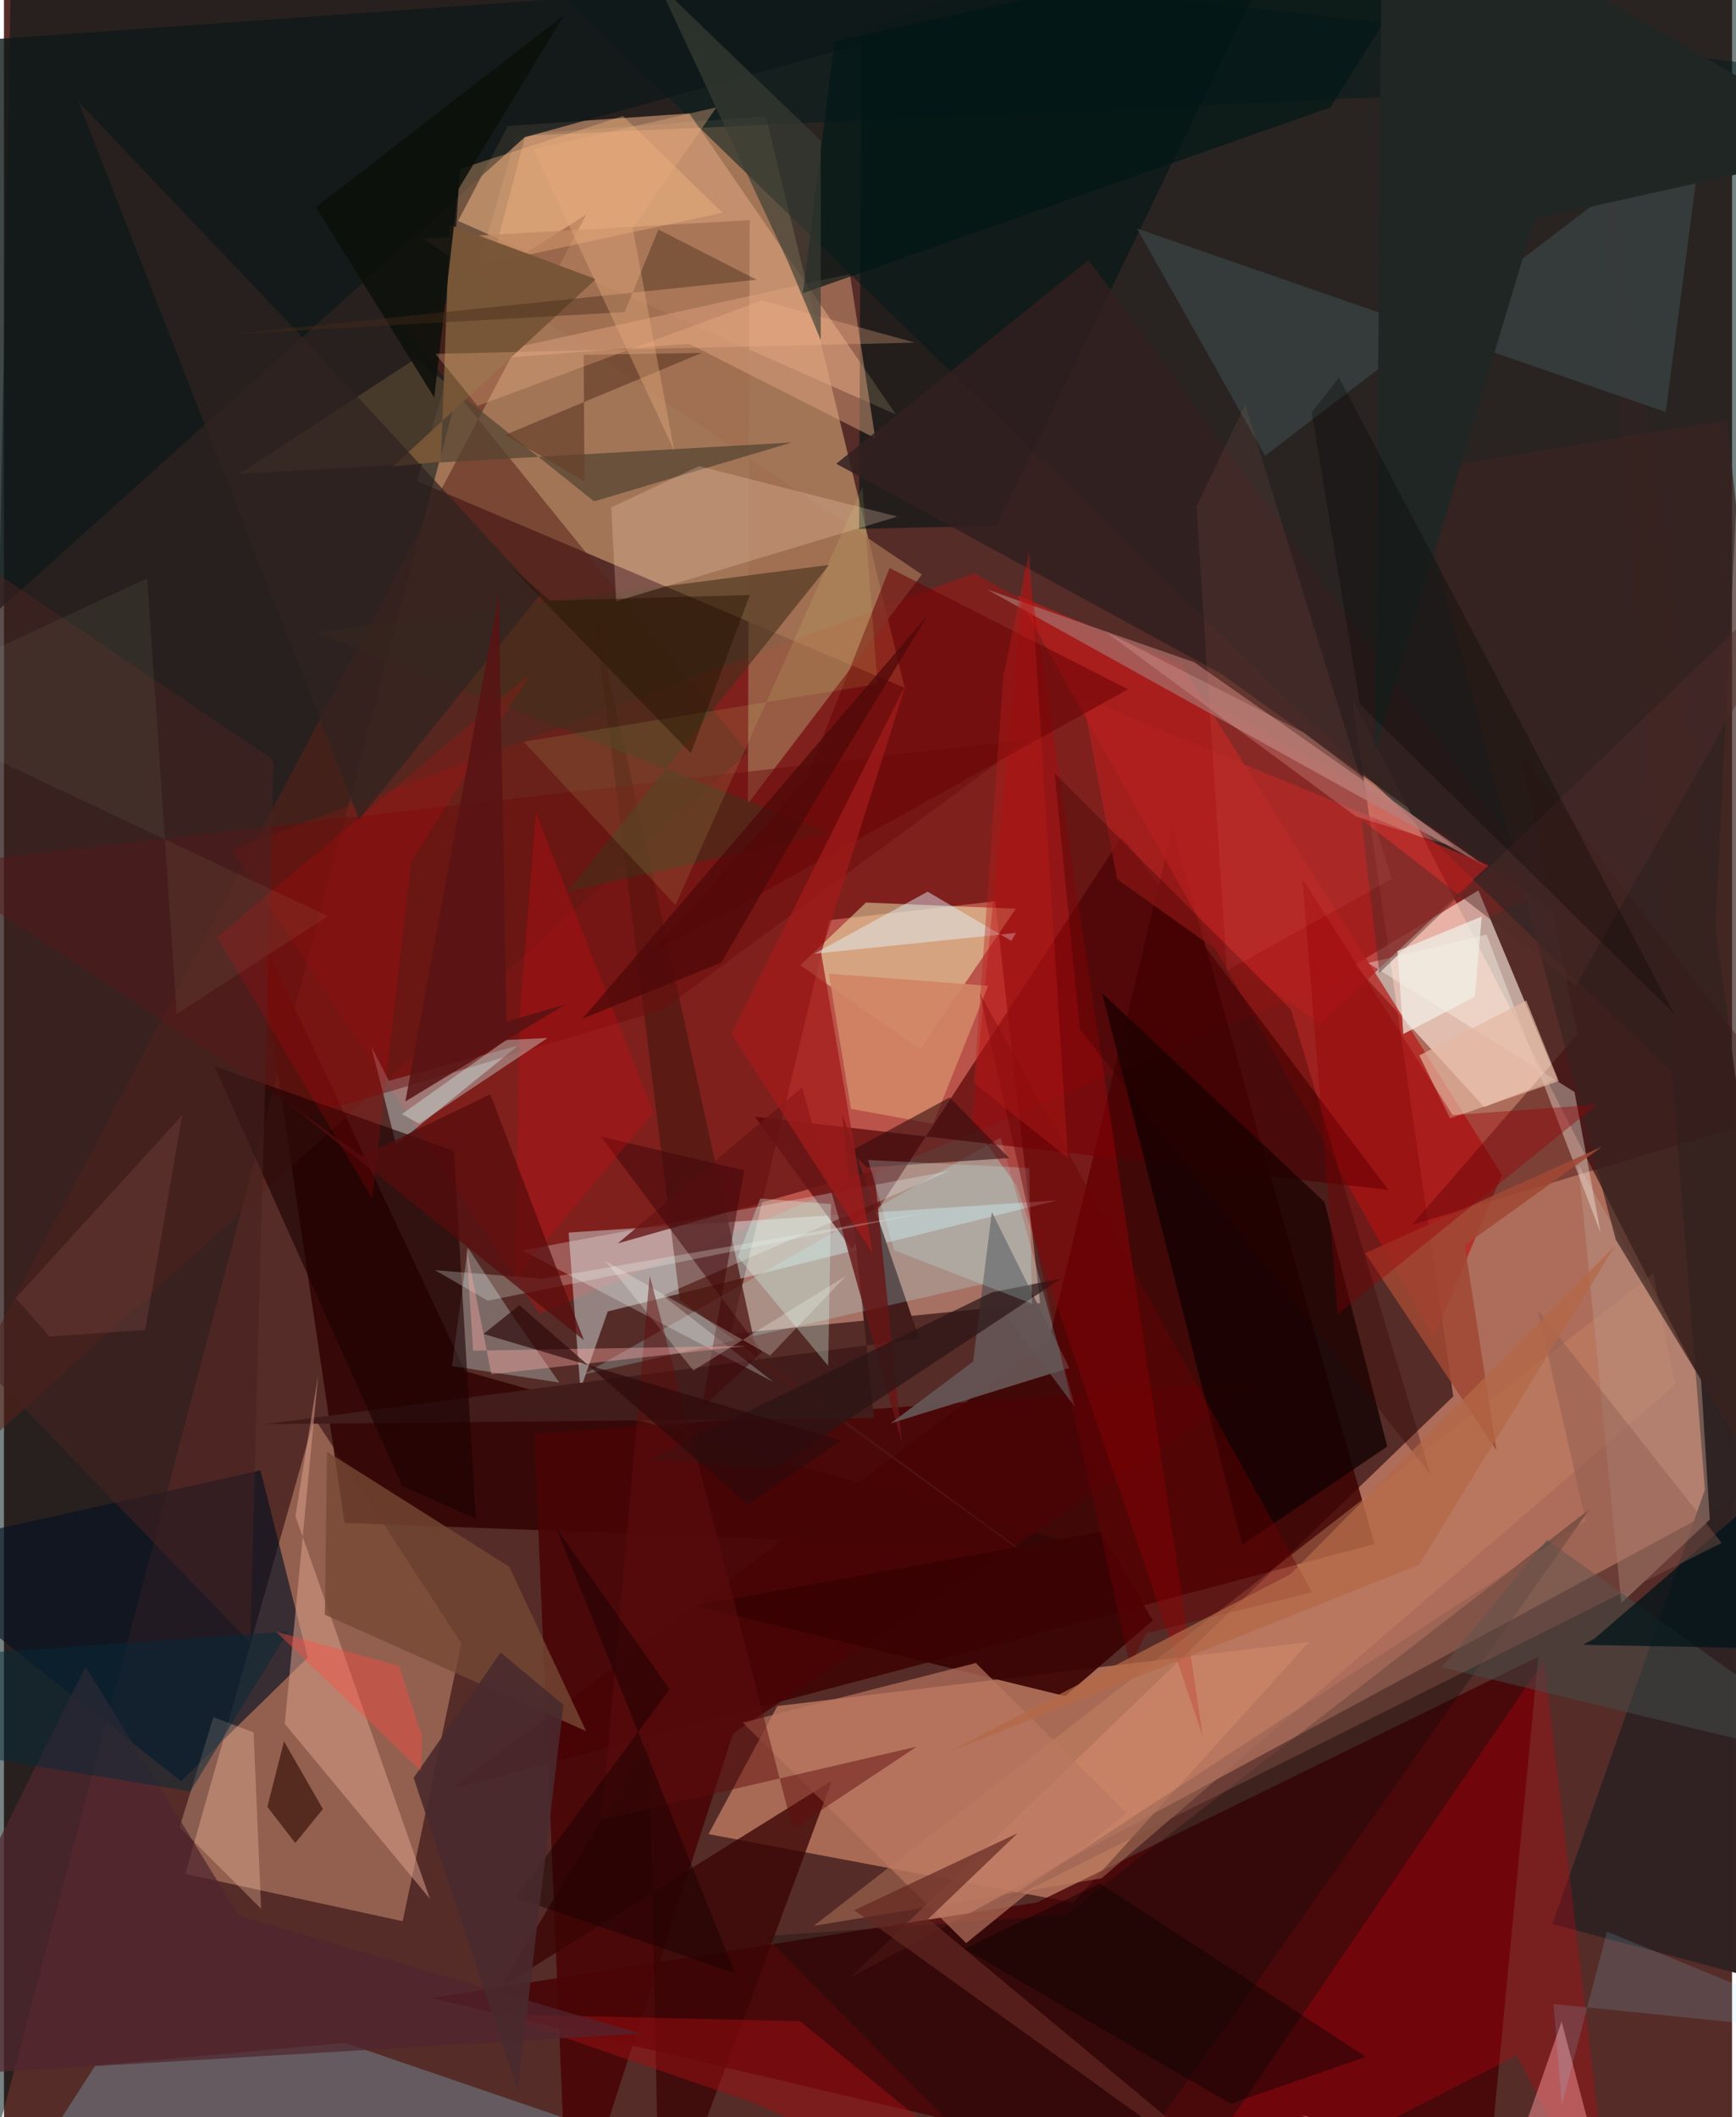 <svg xmlns="http://www.w3.org/2000/svg" width="228" height="278" viewBox="0 0 836 1024"><path fill="#552c27" d="M0 0h836v1024H0z"/><path fill="#dc9076" fill-opacity=".655" d="M847.207 719.72L652.285 337.974l48.851 337.4-291.553 281.078z"/><path fill="#d2a376" fill-opacity=".612" d="M199.82 232.657L435.725 332.66l-67.18-276.446-120.684 8.901z"/><path fill="#001518" fill-opacity=".533" d="M-17.404 1086L4.356-62 898 36.494 252.234 65.62z"/><path fill="#d49686" fill-opacity=".639" d="M479.546 435.918l21.71 194.29-149.661 14.974 47.698-200.149z"/><path fill="#d48b6d" fill-opacity=".659" d="M631.319 794.164l-257.168 30.99-33.292 61.945 176.404 33.165z"/><path fill="#f30100" fill-opacity=".263" d="M110.237 410.94l359.065-133.766 279.413 153.654-489.682 204.641z"/><path fill="#06201f" fill-opacity=".557" d="M889.314-62l-37.182 23.323-28.548 573.667L225.587-46.032z"/><path fill="#c2886e" fill-opacity=".565" d="M150.157 685.9L87.751 906.366l105.13 22.854 28.386-134.4z"/><path fill="#3c0000" fill-opacity=".824" d="M505.625 647.847l59.62-246.907 97.81 345.859-446.474 118.343z"/><path fill="#ffece1" fill-opacity=".631" d="M713.306 430.678l38.05 91.223-35.288 13.482-62.78-68.62z"/><path fill="#470104" fill-opacity=".808" d="M742.263 801.298l-242.589 118.87-293.19 46.238L714.878 1086z"/><path fill="#cfd5d5" fill-opacity=".506" d="M273.17 596.154l5.705 75.911 13.226-37.76 217.41-53.713z"/><path fill="#b61e1c" fill-opacity=".741" d="M569.75 321.458l154.926 246.74-33.063 78.694-201.564-358.984z"/><path fill="#340706" fill-opacity=".918" d="M164.798 736.56l365.913 13.73-307.53-87.09-101.39-215.985z"/><path fill="#d7a179" fill-opacity=".612" d="M243.734 60.938l87.84-6.073 99.948 145.59-211.817-93.62z"/><path fill="#f5ffbe" fill-opacity=".463" d="M443.151 507.607l-57.849-40.765L417 436.547l72.496 2.977z"/><path fill="#530003" fill-opacity=".667" d="M410.252 604.31L540.914 404.5l128.809 171.018-306.329-35.374z"/><path fill="#041122" fill-opacity=".635" d="M-54.479 750.843l178.58-39.695 22.865 90.55-61.304 59.844z"/><path fill="#490405" fill-opacity=".878" d="M352.699 838.47l256.58-170.944-352.668 26.142L272.954 1086z"/><path fill="#302324" fill-opacity=".992" d="M822.864 720.529l-73.76 210.056L898 970.293 763.596-30.547z"/><path fill="#592318" fill-opacity=".557" d="M194.2 159.244l165.704 204.833-413.26 374.552 335.1-634.907z"/><path fill="#758798" fill-opacity=".502" d="M165.062 988.093L451.122 1086l-434.337-44.39 27.37-42.564z"/><path fill="#100" fill-opacity=".749" d="M531.264 480.382L638.85 581.39l30.37 118.256-70.232 47.457z"/><path fill="#cb0213" fill-opacity=".302" d="M745.081 803.093l33.376 281.061-46.583-89.972L552.007 1086z"/><path fill="#001616" fill-opacity=".588" d="M413.677 255.817l66.569-1.533L633.226-62l-218.44 76.353z"/><path fill="#421d1b" fill-opacity=".996" d="M442.801 647.36l-316.777 41.476 294.887-2.972-15.377-147.01z"/><path fill="#b4f6ff" fill-opacity=".227" d="M473.507 621.07l-193.468 43.87 202.16-114.76 35.964 130.357z"/><path fill="#511813" fill-opacity=".765" d="M284.91 291.583l80.252 367.085 184.58 133.251-222.8-163.2z"/><path fill="#b7bcb9" fill-opacity=".561" d="M248.691 505.744l-59.001 47.807-12.021-47.517 8.52 16.713z"/><path fill="#a76b66" fill-opacity=".757" d="M475.59 285.09l57.565 20.357 42.704 14.86 142.095 99.481z"/><path fill="#a16e52" fill-opacity=".753" d="M360.751 106.476l-.85 282.183 84.18-110.782-241.254-162.455z"/><path fill="#b90206" fill-opacity=".353" d="M489.815 573.395l90.193 266.625-85.514-572.632-26.159 275.906z"/><path fill="#000a0a" fill-opacity=".278" d="M516.463 1086l250.552-355.994-253.573 196.22-145.19 10.23z"/><path fill="#0f1919" fill-opacity=".796" d="M-62 348.409L251.905 66.395l319.953-88.49L-58.905 22.83z"/><path fill="#3b0505" fill-opacity=".776" d="M312.2 841.447L317.198 1086l83.33-224.724L240.45 961.03z"/><path fill="#d3f4f0" fill-opacity=".31" d="M268.671 668.703l-51.962-7.984 7.716-57.254 21.596 32.857z"/><path fill="#dca18d" fill-opacity=".525" d="M140.992 733.293l65.087 185.114-70.219-84.647 16.167-168.796z"/><path fill="#415857" fill-opacity=".451" d="M610.084 220.43l-61.967-109.915 255.802 88.79 18.52-141.327z"/><path fill="#6a0b0b" fill-opacity=".471" d="M146.546 539.879l-183.08-121.073 532.511-61.23-177.504 130.896z"/><path fill="#370105" fill-opacity=".412" d="M681.088 592.432l184.855-55.568-132.228-172.219 27.53 135.537z"/><path fill="#f8fefe" fill-opacity=".259" d="M318.722 626.608l53.474 41.77-121.517-63.594 206.48-38.386z"/><path fill="#dfa37f" fill-opacity=".475" d="M409.224 132.519L216 174.973l115.436-8.7 90.079 45.687z"/><path fill="#544431" fill-opacity=".725" d="M113.805 229.168l85.346-55.714 86.333 69.039 95.644-28.471z"/><path fill="#c98765" fill-opacity=".42" d="M530.926 908.52l-139.13 22.924 406.058-315.42 10.618 53.929z"/><path fill="#754935" fill-opacity=".784" d="M244.508 757.822l37.125 79.46-126.379-56.288 1.015-78.903z"/><path fill="#390203" fill-opacity=".91" d="M530.644 740.899l25.115 42.841-42.39 36.599L334.293 776.6z"/><path fill="#1a0000" fill-opacity=".596" d="M101.755 515.66l90.88 203.075 35.648 15.812-10.635-177.96z"/><path fill="#b11f1f" fill-opacity=".71" d="M718.245 418.538L521.76 337.364l16.783 87.859 98.268 70.065z"/><path fill="#691616" fill-opacity=".804" d="M421.002 566.186l13.456 131.904-48.348-172.135-89.112 75.419z"/><path fill="#b99285" fill-opacity=".486" d="M761.693 563.574l20.748 211.824 42.78-40.4-4.222-67.94z"/><path fill="#fecbaf" fill-opacity=".306" d="M120.783 837.892l3.631 85.29-39.439-39.397 16.367-53.238z"/><path fill="#432f1a" fill-opacity=".596" d="M399.222 273.198l-249.012 32.55 249.467 97.092-126.866 28.24z"/><path fill="#9d0f12" fill-opacity=".51" d="M517.491 1086l-154.393-68.797-125.06-43.066 147.106 3.45z"/><path fill="#ffd5bc" fill-opacity=".251" d="M336.223 225.46l-42.426 19.944 2.37 45.425 136.05-40.968z"/><path fill="#ffbe84" fill-opacity=".337" d="M220.632 81.712l78.809-25.595 48.196 46.783-130.25 28.117z"/><path fill="#655555" fill-opacity=".929" d="M515.427 661.653l-86.43 26.757 39.866-29.871 9.054-72.308z"/><path fill="#e9888b" fill-opacity=".561" d="M627.21 1022.96l146.687 32.284-20.349-77.514-28.611 82.17z"/><path fill="#39241f" fill-opacity=".69" d="M681.646 228.018l151.799-24.836L898 794.188 779.764 599.585z"/><path fill="#d28465" fill-opacity=".929" d="M449.472 543.555l26.627-66.744-77.056-5.869 10.714 65.381z"/><path fill="#ba7861" fill-opacity=".671" d="M543.042 876.806l-72.882-72.472-112.762 28.848L465.516 939.8z"/><path fill="#fffaf0" fill-opacity=".365" d="M717.223 452.002l-57.29 13.77 99.873 62.37 12.65 68.278z"/><path fill="#6c0305" fill-opacity=".561" d="M543.839 333.372L311.012 462.767l76.71-85.002 40.724-103.016z"/><path fill="#472323" fill-opacity=".537" d="M-62 237.6l192.512 130.177-11.396 426.73-133.233-138.144z"/><path fill="#350c0f" fill-opacity=".592" d="M417.478 564.617l68.805-4.49-28.796-29.345-48.058 26.053z"/><path fill="#785638" fill-opacity=".996" d="M211.367 223.298l-23.143 2.301L286.348 135l-70.728-26.3z"/><path fill="#a21a1b" fill-opacity=".733" d="M395.317 460.828l41.146-130.263-84.536 169.468 68.297 106.18z"/><path fill="#444e4c" fill-opacity=".502" d="M746.445 744.764l-50.867 61.653L898 855.477v-2.566z"/><path fill="#31201f" fill-opacity=".839" d="M589.036 326.025L402.643 224.289 524.75 125.72l234.537 322.254z"/><path fill="#e4f4fe" fill-opacity=".455" d="M489.575 451.238l-97.634 10.05 54.887-30.018 40.492 23.774z"/><path fill="#400508" fill-opacity=".51" d="M337.556 681.045l29.29-27.15-78.052-104.184 69.368 16.397z"/><path fill="#fffff8" fill-opacity=".247" d="M333.53 662.83l73.931-45.805-36.85 38.614-79.52-45.652z"/><path fill="#ef000c" fill-opacity=".165" d="M197.08 416.566l57.754-90.82-151.791 127.506 75.068 126.32z"/><path fill="#642821" fill-opacity=".702" d="M490.372 886.685l-79.083 37.207L636.853 1086l-189.67-157.903z"/><path fill="#310a03" fill-opacity=".616" d="M127.437 873.922l13.483 17.505 13.388-16.47-18.839-32.773z"/><path fill="#2b1616" fill-opacity=".718" d="M477.99 625.046l33.563-6.668-138.937 91.906-60.228-4.443z"/><path fill="#2f2321" fill-opacity=".722" d="M171.816 396.294l87.503-108.622L151.596 170.7 35.984 49.083z"/><path fill="#0d100b" fill-opacity=".878" d="M219.713 91.7l-11.537 100.626-57.26-92.138 119.923-92.76z"/><path fill="#dffc82" fill-opacity=".114" d="M324.863 437.817l-73.424-79.024 171.125-28-7.26-95.148z"/><path fill="#dc0910" fill-opacity=".275" d="M247.349 617.966l66.745-79.82-56.75-145.242-7.75 96.458z"/><path fill="#011716" fill-opacity=".678" d="M641.666 51.948l-255.173 89.876 15.335-121.938L703.251-46.36z"/><path fill="#f3fff7" fill-opacity=".247" d="M446.26 586.398l-185.844 32.105-51.89-4.158 25.525 14.76z"/><path fill="#ebb9b5" fill-opacity=".251" d="M628.753 354.261l-96.414-49.113 121.78 89.785 47.799 14.776z"/><path fill="#570b0d" fill-opacity=".733" d="M136.692 532.945l36.38 26.285 62.224-29.965 45.274 118.95z"/><path fill="#502630" fill-opacity=".725" d="M308.05 983.597l-194.43-57.034-74.111-120.5-99.561 199.388z"/><path fill="#c4ffff" fill-opacity=".22" d="M497.31 630.54l-1.261-65.622-77.991-3.866 12.596 43.655z"/><path fill="#68402a" fill-opacity=".718" d="M337.595 170.69l-95.21 39.704 38.428 22.336-.353-61.117z"/><path fill="#070000" fill-opacity=".404" d="M658.926 994.803l-128.909-83.865-65.144 31.642 128.597 74.925z"/><path fill="#202624" d="M740.434 105.99L898 71.089 666.829-62l-3.575 425.327z"/><path fill="#d8fef8" fill-opacity=".353" d="M192.515 538.839l50.408-35.828 20.068-.972-62.184 41.45z"/><path fill="#a04834" fill-opacity=".859" d="M773.105 554.605L658.508 606.13l63.548 95.362-15.381-99.196z"/><path fill="#001319" fill-opacity=".745" d="M769.59 792.437l128.052-110.468L857.6 797.365l-93.7-1.837z"/><path fill="#e5b7a2" fill-opacity=".686" d="M699.58 540.865l52.562-17.959-15.683-38.953-51.764 26.528z"/><path fill="#dafbeb" fill-opacity=".318" d="M400.103 582.399l-1.372 78.21-43.763-52.748 10.927-28.197z"/><path fill="#610e0d" fill-opacity=".482" d="M289.107 880.179l23.296-263.218 69.196 267.694 59.995-39.87z"/><path fill="#990006" fill-opacity=".4" d="M645.229 635.736L628.122 425.1l72.729 114.24 69.777-5.077z"/><path fill="#062939" fill-opacity=".494" d="M-15.405 799.882l152.874-10.771-47.29 77.3-139.706-22.937z"/><path fill="#8a584d" fill-opacity=".408" d="M830.99 746.268l-89.089-112.8 23.363 102.16L480.472 921.65z"/><path fill="#4f2b28" fill-opacity=".451" d="M656.709 396.36l103.75 80.36 123.733-216.934-218.81 210.777z"/><path fill="#ffada9" fill-opacity=".384" d="M359.16 650.962L235.785 664.64l-12.002-61.011 3.192 49.648z"/><path fill="#310000" fill-opacity=".31" d="M622.54 488.182l67.655 225.103L520.564 497.88l-12.28-123.896z"/><path fill="#febb8d" fill-opacity=".286" d="M229.12 196.326l-20.352-25.17 231.891-5.447-74.104-20.415z"/><path fill="#452a18" fill-opacity=".427" d="M364.15 135.312L316.593 111l-16.313 39.942-192.485 10.912z"/><path fill="#2e0a0b" fill-opacity=".682" d="M404.931 696.677l-45.067 31.056-110.533-96.471-17.335 13.931z"/><path fill="#6a0103" fill-opacity=".435" d="M471.986 480.274l72.856 325.59 7.643-15.859 80.352-19.876z"/><path fill="#8ae0ff" fill-opacity=".149" d="M749.606 969.26l4.069 48.77 21.811-83.751L898 984.393z"/><path fill="#160000" fill-opacity=".459" d="M322.038 817.1L247.41 917.779l106.275 36.563-86.609-215.444z"/><path fill="#bc1d1c" fill-opacity=".384" d="M469.24 523.824l45.515 36.271-18.76-293.283-12.462 59.911z"/><path fill="#3b3e34" fill-opacity=".655" d="M316.614-7.67l62.664 134.284 15.85 37.824.037-96.337z"/><path fill="#581313" fill-opacity=".863" d="M194.188 532.736l45.14-244.647 3.782 205.987 28.296-8.193z"/><path fill="#4d0909" fill-opacity=".745" d="M279.866 492.723l166.95-195.078-55.72 91.813-44.024 76.065z"/><path fill="#ebad81" fill-opacity=".376" d="M304.183 110.34l20.04 107.487-68.061-145.614 88.517-20.293z"/><path fill="#f1efe6" fill-opacity=".725" d="M711.624 482.085l-34.64 18.032-2.837-40.097 40.727-16.73z"/><path fill="#492a2d" fill-opacity=".894" d="M270.657 824.56l-30.395-25.318-42.081 60.638 50.39 151.075z"/><path fill="#ff4a3f" fill-opacity=".396" d="M201.68 856.576l-70.138-67.484 59.588 16.706 11.227 34.2z"/><path fill="#ff927d" fill-opacity=".082" d="M591.608 469.537L576.9 244.977l23.587-49.266 70.881 229.36z"/><path fill="#d5fcb7" fill-opacity=".063" d="M-60.984 340.413l217.661 102.735-73.116 47.318-14.277-210.742z"/><path fill="#020103" fill-opacity=".271" d="M645.803 182.576l162.06 307.66-151.859-149.601-23.314-141.12z"/><path fill="#221401" fill-opacity=".447" d="M264.193 290.483l-20.015-17.289 88.119 91.07 28.55-76.504z"/><path fill="#b36947" fill-opacity=".729" d="M622.283 761.435l-165.667 86.162 227.97-90.794 94.833-154.35z"/><path fill="#9a5857" fill-opacity=".239" d="M22.027 646.372l46.29-3.076 17.88-103.826-80.471 88.406z"/></svg>